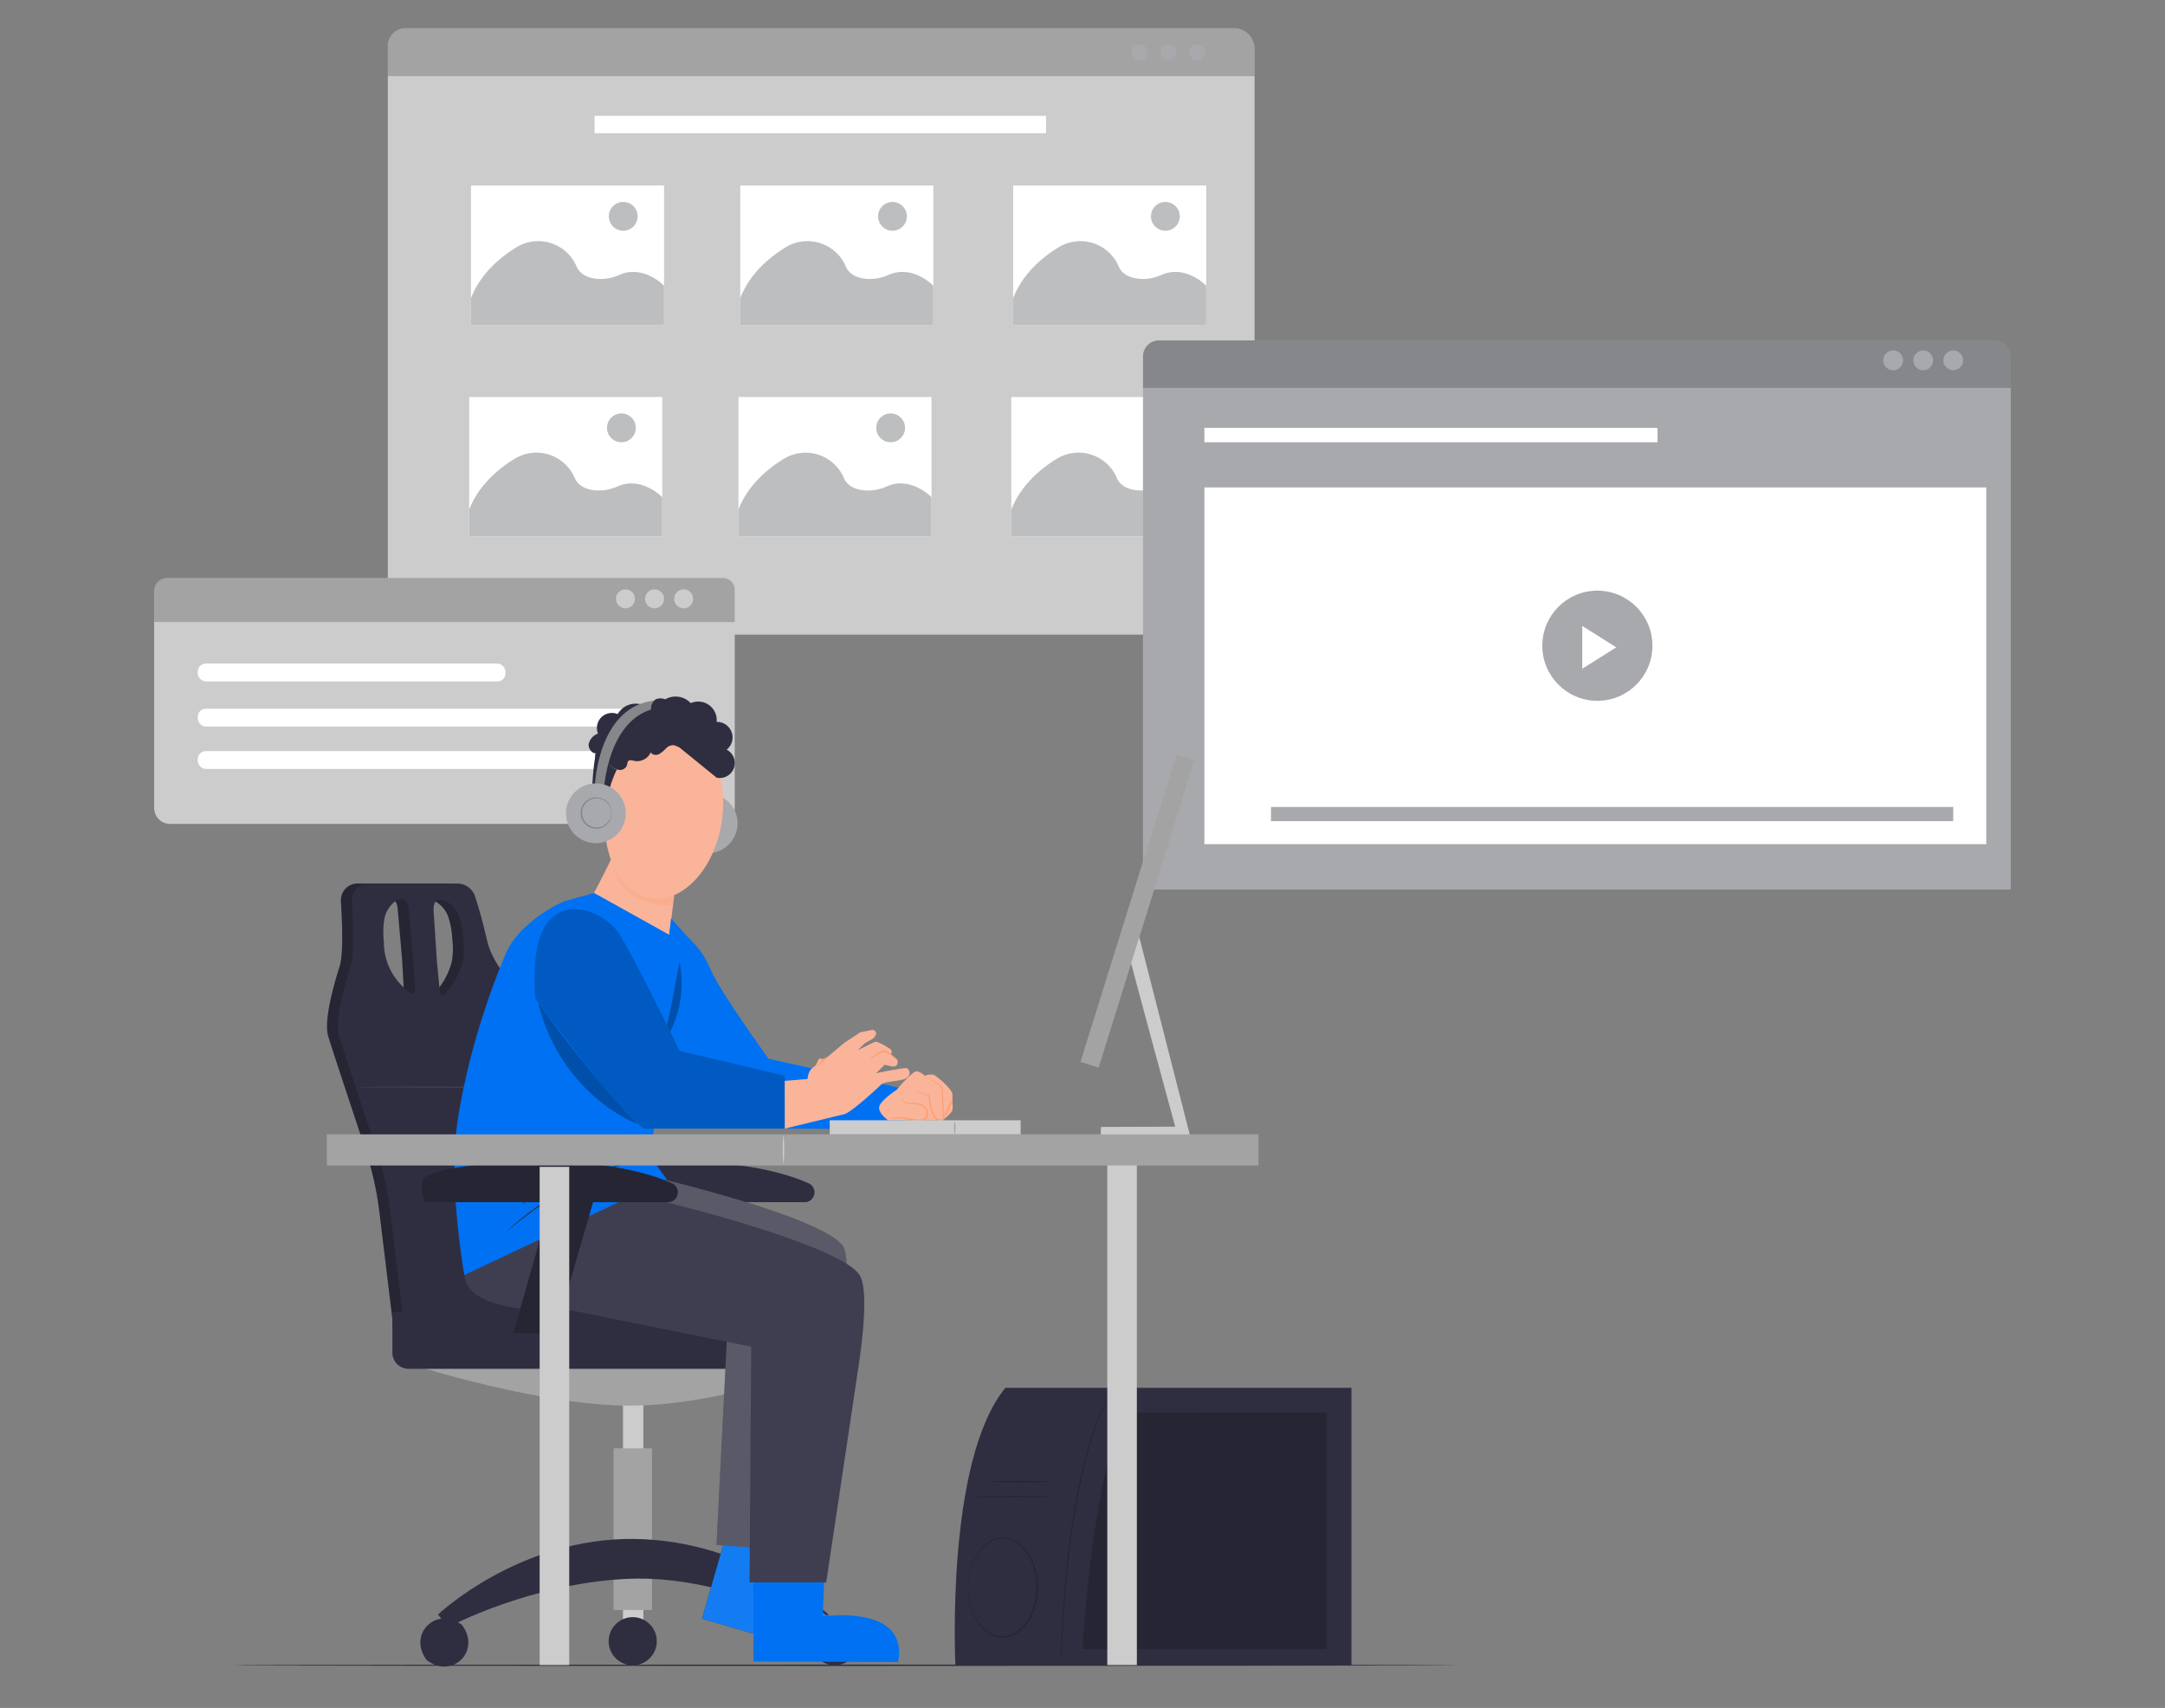 <svg id="ab22c838-9775-4173-b9fa-45bf7340ef21" data-name="Layer 1" xmlns="http://www.w3.org/2000/svg" width="865.76" height="682.89" viewBox="0 0 865.76 682.89"><rect x="0" y="0" width="865.76" height="682.89" fill="#808080" stroke="none"/><path d="M162.17,11.27H493.43a8.27,8.27,0,0,1,8.27,8.27v234.2a0,0,0,0,1,0,0H155.09a0,0,0,0,1,0,0V18.36A7.08,7.08,0,0,1,162.17,11.27Z" fill="#ccc"/><path d="M162.17,11.27H493.43a8.27,8.27,0,0,1,8.27,8.27V30.46a0,0,0,0,1,0,0H155.09a0,0,0,0,1,0,0V18.36A7.08,7.08,0,0,1,162.17,11.27Z" opacity="0.2"/><rect x="188.35" y="74.17" width="77.2" height="55.74" fill="#fff"/><path d="M206.52,98.87c-6.22,3.81-14.35,10.4-18.17,20.36v10.69h77.2V114.24s-8.18-8.6-17.91-4.32a17.83,17.83,0,0,1-9.54,1.49c-3.14-.43-6.4-1.77-7.7-5.25l-.15-.31A16.68,16.68,0,0,0,206.52,98.87Z" fill="#bcbec0"/><circle cx="249.22" cy="86.5" r="5.76" fill="#bcbec0"/><rect x="296.02" y="74.17" width="77.2" height="55.74" fill="#fff"/><path d="M314.19,98.87c-6.23,3.81-14.35,10.4-18.17,20.36v10.69h77.2V114.24s-8.19-8.6-17.91-4.32a17.85,17.85,0,0,1-9.55,1.49c-3.14-.43-6.39-1.77-7.7-5.25a3.31,3.31,0,0,0-.14-.31A16.68,16.68,0,0,0,314.19,98.87Z" fill="#bcbec0"/><circle cx="356.89" cy="86.5" r="5.76" fill="#bcbec0"/><rect x="405.15" y="74.17" width="77.2" height="55.74" fill="#fff"/><path d="M423.33,98.87c-6.23,3.81-14.36,10.4-18.18,20.36v10.69h77.2V114.24s-8.18-8.6-17.91-4.32a17.83,17.83,0,0,1-9.54,1.49c-3.14-.43-6.4-1.77-7.7-5.25l-.15-.31A16.67,16.67,0,0,0,423.33,98.87Z" fill="#bcbec0"/><circle cx="466.02" cy="86.5" r="5.76" fill="#bcbec0"/><rect x="187.62" y="158.74" width="77.2" height="55.74" fill="#fff"/><path d="M205.79,183.44c-6.23,3.81-14.35,10.4-18.17,20.35v10.69h77.2V198.8s-8.19-8.59-17.91-4.32a17.86,17.86,0,0,1-9.55,1.5c-3.14-.43-6.39-1.77-7.7-5.25a3.31,3.31,0,0,0-.14-.31A16.68,16.68,0,0,0,205.79,183.44Z" fill="#bcbec0"/><circle cx="248.49" cy="171.07" r="5.76" fill="#bcbec0"/><rect x="295.29" y="158.74" width="77.2" height="55.74" fill="#fff"/><path d="M313.46,183.44c-6.23,3.81-14.36,10.4-18.17,20.35v10.69h77.2V198.8s-8.19-8.59-17.91-4.32A17.86,17.86,0,0,1,345,196c-3.14-.43-6.39-1.77-7.7-5.25l-.14-.31A16.68,16.68,0,0,0,313.46,183.44Z" fill="#bcbec0"/><circle cx="356.16" cy="171.07" r="5.76" fill="#bcbec0"/><rect x="404.42" y="158.74" width="77.2" height="55.74" fill="#fff"/><path d="M422.59,183.44c-6.22,3.81-14.35,10.4-18.17,20.35v10.69h77.2V198.8s-8.19-8.59-17.91-4.32a17.86,17.86,0,0,1-9.55,1.5c-3.14-.43-6.39-1.77-7.7-5.25a3.31,3.31,0,0,0-.14-.31A16.68,16.68,0,0,0,422.59,183.44Z" fill="#bcbec0"/><circle cx="465.29" cy="171.07" r="5.76" fill="#bcbec0"/><rect x="237.76" y="46.3" width="180.54" height="6.97" fill="#fff"/><circle cx="455.75" cy="20.88" r="3.19" fill="#a7a9ac"/><circle cx="467.21" cy="20.88" r="3.19" fill="#a7a9ac"/><circle cx="478.67" cy="20.87" r="3.19" fill="#a7a9ac"/><path d="M234.84,361.07c1.13.11,11.53-21.6,11.53-21.6l23.92,13-2.63,21.48Z" fill="#f9b499"/><path d="M67,231.11H289.1a4.71,4.71,0,0,1,4.71,4.71v87.26a6.34,6.34,0,0,1-6.34,6.34H68a6.34,6.34,0,0,1-6.34-6.34v-86.7A5.27,5.27,0,0,1,67,231.11Z" fill="#ccc"/><rect x="79.08" y="265.32" width="123.05" height="7.13" rx="3.21" fill="#fff"/><rect x="79.08" y="283.37" width="200.49" height="7.13" rx="3.21" fill="#fff"/><rect x="79.08" y="300.32" width="200.49" height="7.13" rx="3.21" fill="#fff"/><path d="M67,231.11H289.1a4.71,4.71,0,0,1,4.71,4.71v12.87a0,0,0,0,1,0,0H61.69a0,0,0,0,1,0,0V236.38A5.27,5.27,0,0,1,67,231.11Z" opacity="0.2"/><circle cx="250.11" cy="239.43" r="3.8" fill="#ccc"/><circle cx="261.75" cy="239.43" r="3.8" fill="#ccc"/><circle cx="273.39" cy="239.43" r="3.8" fill="#ccc"/><path d="M463.37,136.09H797.43a6.64,6.64,0,0,1,6.64,6.64V355.65a0,0,0,0,1,0,0h-347a0,0,0,0,1,0,0V142.39A6.3,6.3,0,0,1,463.37,136.09Z" fill="#a7a9ac"/><path d="M463.66,136.09H797.43a6.64,6.64,0,0,1,6.64,6.64V155.1a0,0,0,0,1,0,0h-347a0,0,0,0,1,0,0V142.67A6.58,6.58,0,0,1,463.66,136.09Z" opacity="0.2"/><rect x="481.62" y="171.07" width="181.19" height="5.76" fill="#fff"/><circle cx="757.05" cy="144.08" r="3.96" fill="#a7a9ac"/><circle cx="769.06" cy="144.08" r="3.96" fill="#a7a9ac"/><circle cx="781.07" cy="144.08" r="3.96" fill="#a7a9ac"/><rect x="481.62" y="194.89" width="312.66" height="142.63" fill="#fff"/><circle cx="638.77" cy="258.18" r="22.02" fill="#a7a9ac"/><polygon points="632.72 250.27 632.72 267.38 646.34 258.83 632.72 250.27" fill="#fff"/><rect x="508.25" y="322.65" width="272.82" height="5.67" fill="#a7a9ac"/><circle cx="283" cy="329.2" r="11.95" fill="#a7a9ac"/><g id="afc4d786-6f0d-45ff-a11e-d37f555f0fe0" data-name="freepik--Floor--inject-658"><path d="M583.13,665.83c0,.14-109.73.27-245,.27S93,666,93,665.83s109.69-.28,245-.28S583.13,665.68,583.13,665.83Z" fill="#263238"/></g><path d="M540.43,554.89v111H382.06s-4.12-81.71,20-111Z" fill="#2f2e41"/><path d="M424.24,665.84a.76.76,0,0,1,0-.3v-.86c0-.8.05-1.92.08-3.32.1-2.9.2-7.07.44-12.23.62-10.3,1.55-24.57,3.94-40.16s5.76-29.53,9.42-39.19a76,76,0,0,1,5-11.16,31.55,31.55,0,0,1,1.77-2.81l.53-.69a1.34,1.34,0,0,1,.2-.21,1.2,1.2,0,0,1-.15.24l-.48.72c-.4.65-1,1.59-1.68,2.86a81,81,0,0,0-4.85,11.19c-3.55,9.68-6.86,23.59-9.24,39.19s-3.37,29.8-4.1,40.1c-.26,5.11-.47,9.28-.62,12.2-.07,1.41-.13,2.52-.18,3.32a5,5,0,0,1-.06.86A2.21,2.21,0,0,1,424.24,665.84Z" opacity="0.2"/><path d="M530.38,564.79v94.58h-97.6s4.7-78.57,18.78-94.62Z" opacity="0.2"/><path d="M391,598.39c0-.15,6.36-.28,14.25-.28s14.25.13,14.25.28-6.35.28-14.25.28S391,598.55,391,598.39Z" opacity="0.2"/><path d="M394.92,592.38c0-.16,5.73-.27,12.79-.27s12.8.11,12.8.27-5.73.28-12.8.28S394.92,592.54,394.92,592.38Z" opacity="0.2"/><path d="M387.17,634.83a1.22,1.22,0,0,1,0-.27v-.81a24,24,0,0,1,4.39-13.69,16,16,0,0,1,2.64-2.76,12.29,12.29,0,0,1,3.64-2,10.24,10.24,0,0,1,4.43-.44,11.43,11.43,0,0,1,4.44,1.61,17.18,17.18,0,0,1,6.27,7.77,27.14,27.14,0,0,1,0,21.08,17.12,17.12,0,0,1-6.27,7.77,11.43,11.43,0,0,1-4.44,1.61,10.24,10.24,0,0,1-4.43-.44,12.29,12.29,0,0,1-3.64-2,15.34,15.34,0,0,1-2.64-2.76,24,24,0,0,1-4.39-13.68V635a1.22,1.22,0,0,1,0-.27,1.22,1.22,0,0,1,0,.27,5,5,0,0,0,.05.81c.06,1,.17,2,.33,3.06a23.29,23.29,0,0,0,4.23,10.35,15.64,15.64,0,0,0,2.61,2.66,11.38,11.38,0,0,0,3.52,1.88,9.63,9.63,0,0,0,4.23.41,10.94,10.94,0,0,0,4.24-1.57,16.72,16.72,0,0,0,6.05-7.55,26.88,26.88,0,0,0,0-20.65,16.72,16.72,0,0,0-6.05-7.55,10.92,10.92,0,0,0-4.24-1.56,9.93,9.93,0,0,0-4.23.39,11.65,11.65,0,0,0-3.52,1.9,16,16,0,0,0-2.61,2.65,23.45,23.45,0,0,0-4.23,10.35c-.16,1-.27,2-.33,3.07a3.7,3.7,0,0,1-.05.8A2,2,0,0,1,387.17,634.83Z" opacity="0.2"/><path d="M223.94,457.25c-3.86-18.1-7.35-43.56-13.47-52.74-5-7.41-17.13-15.29-20.25-29.05-1.67-7.35-3.4-13.19-4.64-17a7.49,7.49,0,0,0-7.14-5.19H143a6.67,6.67,0,0,0-6.68,6.65c0,.14,0,.29,0,.44.52,8.2,1.06,21.19-.52,26.09-2.34,7.36-6.16,20.89-4.69,27.32.58,2.54,10,30.48,15.32,46.89a126.35,126.35,0,0,1,5.3,24.07L157.6,533l84.57-1.85S226.87,470.82,223.94,457.25Zm-62.82-60.14c-.52.39-1.24,0-1.74-.43a28.53,28.53,0,0,1-8.77-11.39,28.07,28.07,0,0,1-1.54-8.61,34.45,34.45,0,0,1,.15-9,11.41,11.41,0,0,1,4.56-7.42,3.6,3.6,0,0,1,3.53-.53c1.22.66,1.54,2.23,1.73,3.59l1.78,20.48c.19,3.87.53,8.47.64,12A1.46,1.46,0,0,1,161.12,397.11Zm19.55-12.62a28.78,28.78,0,0,1-6.91,12.6c-.45.47-1.06,1-1.66.68s-.51-.76-.58-1.22c-.42-3.58-.78-8.12-1.17-12L169,364.06c0-1.38.07-3,1.17-3.81a3.56,3.56,0,0,1,3.57,0,11.33,11.33,0,0,1,5.64,6.67,34.05,34.05,0,0,1,1.51,8.84A28.72,28.72,0,0,1,180.67,384.49Z" fill="#2f2e41"/><path d="M223.94,457.25c-3.86-18.1-7.35-43.56-13.47-52.74-5-7.41-17.13-15.29-20.25-29.05-1.67-7.35-3.4-13.19-4.64-17a7.49,7.49,0,0,0-7.14-5.19H143a6.67,6.67,0,0,0-6.68,6.65c0,.14,0,.29,0,.44.52,8.2,1.06,21.19-.52,26.09-2.34,7.36-6.16,20.89-4.69,27.32.58,2.54,10,30.48,15.32,46.89a126.35,126.35,0,0,1,5.3,24.07L157.6,533l84.57-1.85S226.87,470.82,223.94,457.25Zm-62.82-60.14c-.52.39-1.24,0-1.74-.43a28.53,28.53,0,0,1-8.77-11.39,28.07,28.07,0,0,1-1.54-8.61,34.45,34.45,0,0,1,.15-9,11.41,11.41,0,0,1,4.56-7.42,3.6,3.6,0,0,1,3.53-.53c1.22.66,1.54,2.23,1.73,3.59l1.78,20.48c.19,3.87.53,8.47.64,12A1.46,1.46,0,0,1,161.12,397.11Zm19.55-12.62a28.78,28.78,0,0,1-6.91,12.6c-.45.47-1.06,1-1.66.68s-.51-.76-.58-1.22c-.42-3.58-.78-8.12-1.17-12L169,364.06c0-1.38.07-3,1.17-3.81a3.56,3.56,0,0,1,3.57,0,11.33,11.33,0,0,1,5.64,6.67,34.05,34.05,0,0,1,1.51,8.84A28.72,28.72,0,0,1,180.67,384.49Z" opacity="0.2"/><path d="M228.35,457.25c-3.85-18.1-7.35-43.56-13.47-52.74-5-7.41-17.12-15.29-20.25-29.05-1.68-7.35-3.39-13.19-4.64-17a7.47,7.47,0,0,0-7.13-5.19h-35.5a6.67,6.67,0,0,0-6.67,6.67c0,.14,0,.28,0,.42.52,8.2,1.06,21.19-.51,26.09-2.35,7.36-6.16,20.89-4.7,27.32.58,2.54,10,30.48,15.33,46.89a127.1,127.1,0,0,1,5.29,24.07L162,533l84.59-1.85S231.24,470.82,228.35,457.25Zm-62.82-60.14c-.52.39-1.24,0-1.75-.43a24.43,24.43,0,0,1-10.27-20,34,34,0,0,1,.15-9,11.41,11.41,0,0,1,4.56-7.42,3.6,3.6,0,0,1,3.53-.53c1.22.66,1.53,2.23,1.73,3.59l1.77,20.48c.2,3.87.53,8.47.65,12A1.51,1.51,0,0,1,165.53,397.11Zm19.54-12.62a28.72,28.72,0,0,1-6.93,12.6c-.44.47-1,1-1.66.68a1.49,1.49,0,0,1-.56-1.22c-.43-3.58-.78-8.12-1.19-12l-1.34-20.51c0-1.38.06-3,1.17-3.81a3.54,3.54,0,0,1,3.56,0,11.35,11.35,0,0,1,5.65,6.67,34,34,0,0,1,1.5,8.84A28.1,28.1,0,0,1,185.07,384.49Z" fill="#2f2e41"/><path d="M219.88,434.68c0,.16-17.11.28-38.2.28s-38.2-.12-38.2-.28,17.1-.28,38.2-.28S219.88,434.5,219.88,434.68Z" fill="#3f3d56"/><path d="M249.11,542.61s-17.75-71.56-20.64-85.13c-3.86-18.1-7.35-43.56-13.48-52.73-5-7.42-17.11-15.3-20.25-29.06-1.67-7.35-3.39-13.19-4.64-17a7.48,7.48,0,0,0-7.13-5.19" fill="none"/><path d="M244.6,542.61s-18-71.56-20.86-85.13c-3.85-18.1-7.35-43.56-13.47-52.73-5-7.42-17.12-15.3-20.25-29.06-1.66-7.35-3.39-13.19-4.64-17a7.5,7.5,0,0,0-7.13-5.19" fill="none"/><rect x="249.13" y="560.69" width="8.15" height="89.72" fill="#ccc"/><rect x="245.4" y="579.11" width="15.28" height="64.62" fill="#ccc"/><rect x="245.4" y="579.11" width="15.28" height="64.62" opacity="0.2"/><path d="M166.8,546.19S216.28,562,252,562s76.91-15.83,76.91-15.83H164.56" fill="#ccc"/><path d="M166.8,546.19S216.28,562,252,562s76.91-15.83,76.91-15.83H164.56" opacity="0.2"/><path d="M156.9,524.44v16.35a6.5,6.5,0,0,0,6.51,6.51H325.79a6.51,6.51,0,0,0,6.51-6.51V533a6.52,6.52,0,0,0-6.43-6.51l-169-2" fill="#2f2e41"/><path d="M175.15,645.54s32.55-30.89,78.66-30.22,77.46,30.22,77.46,30.22l-4.52,5.1S290,629.58,251.1,631.27s-72,19.37-72,19.37Z" fill="#2f2e41"/><path d="M184.73,649.7c7.83,10.29-3.8,21.92-14.08,14.08C162.82,653.5,174.44,641.88,184.73,649.7Z" fill="#2f2e41"/><path d="M262.64,656.2a9.62,9.62,0,1,1-9.63-9.61h0a9.61,9.61,0,0,1,9.62,9.6Z" fill="#2f2e41"/><path d="M343.38,656.2a9.61,9.61,0,1,1-9.61-9.61,9.6,9.6,0,0,1,9.61,9.61Z" fill="#2f2e41"/><path d="M223.38,476.08l1.06,4.6h97.33a3.93,3.93,0,0,0,3.88-3.3h0a3.9,3.9,0,0,0-2.25-4.23c-6.17-2.83-23.18-9-53.55-8.62-43.06.49-46.47,7.27-46.47,7.27Z" fill="#2f2e41"/><path d="M292.83,476.87c-.19,1.48-16.28,56.13-16.28,56.13H259.91L276,476.87Z" fill="#2f2e41"/><path d="M269.6,356.55a46.7,46.7,0,0,1-24.12-11.78s-.74,16.8,23.43,17.4Z" fill="#f9af8f"/><path d="M286.86,305.48s-2.45-8.93-6.27-11.44c-4.63-3-7.41,2.12-12,.17s-8.9-4.82-14.19-1.83c-5.79,3.29-3.69,6.4-4.8,12.36-4.51,24.13-9.85,30.42-9.61,18.8,0-1.27-3.32-2.72-3.18-8.09.24-6.95,1.06-15.33,3.25-20,1.82-3.94,4.54-6.47,9.15-9.05,7.28-4.07,16.4-3,22.5-1.54S288.82,295,286.86,305.48Z" fill="#2f2e41"/><path d="M238,301a2.17,2.17,0,0,0,.34,1.85,3,3,0,0,0,1.7,1.33,3.18,3.18,0,0,0,2.73-.43l-.38-.1a9.07,9.07,0,0,0,1.55,2.54,5.15,5.15,0,0,0,1.55,1.27,4.15,4.15,0,0,0,4.69-.76,5.41,5.41,0,0,0,1-1.82,1.78,1.78,0,0,0,.17-.74s-.14.23-.36.65a6.07,6.07,0,0,1-1.06,1.64,3.77,3.77,0,0,1-5.33-.31,3.11,3.11,0,0,1-.23-.28,9.06,9.06,0,0,1-1.47-2.39l-.13-.29-.26.18a2.82,2.82,0,0,1-3.88-.63A4.59,4.59,0,0,1,238,301Z" fill="#455a64"/><path d="M321.29,610.69,311.9,639s25.6,19.06,24.36,24.45l-55.5-16.26L293.6,602.5Z" fill="#263238"/><path d="M321.29,610.69,311.9,639s31.48,3.82,24.36,24.45l-55.5-16.26L293.6,602.5Z" fill="#0071f2"/><g opacity="0.08"><path d="M321.29,610.69,311.9,639s31.48,3.82,24.36,24.45l-55.5-16.26L293.6,602.5Z" fill="#fff"/></g><path d="M312.87,638.92c-.08.28-1.47,0-3.06.48s-2.63,1.41-2.86,1.23.65-1.62,2.59-2.12S313,638.73,312.87,638.92Z" fill="#e0e0e0"/><path d="M318,643.08c0,.28-1.33.4-2.58,1.28s-1.87,2-2.11,1.91,0-1.67,1.6-2.73S318.06,642.82,318,643.08Z" fill="#e0e0e0"/><path d="M319.26,651c-.26,0-.24-1.49.89-2.77s2.57-1.49,2.62-1.24-1,.83-1.88,1.9S319.54,651.07,319.26,651Z" fill="#e0e0e0"/><path d="M314.3,632.28c-.19.21-1.32-.53-2.88-.87s-2.9-.21-3-.49,1.36-.9,3.17-.46S314.49,632.11,314.3,632.28Z" fill="#e0e0e0"/><path d="M330.14,618,329,646.28s34.55-5.1,30.15,18.24l-57.84-.18-.09-46.5Z" fill="#0071f2"/><path d="M260.66,470.45s67.79,15.73,76.42,27.73c7.28,10.14-13.24,122.2-13.24,122.2l-37.34-2.66,5-98.36-77.65-24.69,11.74-29.83Z" fill="#2f2e41"/><path d="M260.66,470.45s67.79,15.73,76.42,27.73c7.28,10.14-13.24,122.2-13.24,122.2l-37.34-2.66,5-98.36-77.65-24.69,11.74-29.83Z" fill="#fff" opacity="0.21"/><path d="M265.81,480.54s70.87,17.22,78.05,29.47c3.34,5.71,1.14,24.45-.1,33.3-.85,6-13.38,89.39-13.38,89.39H299.74l.68-94.26h0l-73.65-14.83s-39.53,3-41.06-13.86l16.49-22.29,39-19.25Z" fill="#2f2e41"/><path d="M265.81,480.54s70.87,17.22,78.05,29.47c3.34,5.71,1.14,24.45-.1,33.3-.85,6-13.38,89.39-13.38,89.39H299.74l.68-94.26h0l-73.65-14.83s-39.53,3-41.06-13.86l16.49-22.29,39-19.25Z" fill="#fff" opacity="0.08"/><path d="M270.29,371.8s8.84,3.6,13.87,15.82c3.54,8.59,23.18,35.71,23.18,35.71l52.27,11.6,1.77,16.67-83.59-.68-11.65-37Z" fill="#0071f2"/><path d="M268.35,367.22l7.9,8.76-16.71,85.79,7.13,9.81-81,38.22s-6.18-35-3.09-58.57c3.09-23.43,11.08-49.93,19.93-70.49,3.68-8.54,14.67-16.83,23.3-20.43l11.8-3.26,30,16.71Z" fill="#0071f2"/><path d="M202.51,492.45A3.05,3.05,0,0,1,203,492l1.4-1.29c.62-.56,1.37-1.24,2.28-2s1.93-1.63,3.1-2.54c2.32-1.85,5.18-3.92,8.48-6.11s7-4.38,11-6.51,7.94-3.89,11.58-5.39,7-2.65,9.8-3.52c1.41-.46,2.72-.8,3.85-1.12s2.12-.58,2.92-.76l1.87-.44a2.85,2.85,0,0,1,.65-.11,3.35,3.35,0,0,1-.63.22l-1.83.52c-.81.22-1.78.49-2.91.84s-2.4.71-3.8,1.2c-2.82.92-6.12,2.12-9.74,3.61s-7.52,3.32-11.52,5.42-7.68,4.33-11,6.45-6.13,4.23-8.47,6c-1.2.87-2.23,1.74-3.18,2.46s-1.71,1.38-2.33,1.92L203.05,492A3.49,3.49,0,0,1,202.51,492.45Z" fill="#263238"/><path d="M242.82,462.84c.06.13-7.56,4.42-17,9.53s-17.22,9.25-17.29,9.12,7.56-4.41,17-9.53S242.76,462.71,242.82,462.84Z" fill="#263238"/><g opacity="0.3"><path d="M215.22,400.88c4.87,21.05,19.75,39.9,39.57,48.48A467.73,467.73,0,0,1,215.22,400.88Z"/></g><g opacity="0.3"><path d="M271.74,384.86c1.92,8.91.5,20-4,28l-1.16-2.32c1.58-6.68,3.85-18.57,5.1-25.67"/></g><path d="M358.57,435.76c.45-.68,6.35-7.42,7.89-7.42s3.38,1.8,3.38,1.8a5.85,5.85,0,0,1,3.38-.45c1.34.45,7.65,5.86,7.65,7.89V441a8.73,8.73,0,0,1,0,2.7c-.23,1.58-4.05,4.24-4.05,4.24H355.2s-4.13-2.79-3.61-5.41S358.57,435.76,358.57,435.76Z" fill="#f9b499"/><path d="M369.86,430.12a8.46,8.46,0,0,1,1.34.77l3.57,2.25A10.83,10.83,0,0,1,376,434a3.18,3.18,0,0,1,.87,1.35A6.75,6.75,0,0,1,377,437c0,.56.05,1.13.08,1.71.12,2.37.25,5,.37,7.67l.07,1.23v.21l-.2,0-1.33.33H376a2.84,2.84,0,0,1-1.7-.63,4.77,4.77,0,0,1-1.05-1.31,10.88,10.88,0,0,1-1.14-2.91,26.74,26.74,0,0,1-.75-5.19l.12.16-3.77-1.49a8.3,8.3,0,0,1-1.36-.61,7.76,7.76,0,0,1,1.42.43l3.83,1.33h.12v.13a26.63,26.63,0,0,0,.83,5.09,11.07,11.07,0,0,0,1.11,2.77,2.9,2.9,0,0,0,2.36,1.68h-.06l1.32-.33-.2.27a10.2,10.2,0,0,0-.05-1.23c-.12-2.71-.24-5.3-.33-7.67a12.31,12.31,0,0,0-.08-1.72,6.22,6.22,0,0,0-.14-1.55,2.75,2.75,0,0,0-.74-1.19,11.1,11.1,0,0,0-1.11-.79l-3.48-2.4A7.28,7.28,0,0,1,369.86,430.12Z" fill="#ff9a6c"/><path d="M355.2,447.14a7.78,7.78,0,0,1,1.45-.19l3.94-.31h.06a45.1,45.1,0,0,0,4.45.8,22.59,22.59,0,0,0,2.6.21,2.88,2.88,0,0,0,2.37-.67,2.11,2.11,0,0,0,.38-1.33c0-.49-.07-1-.09-1.51a1.89,1.89,0,0,0-.59-1.12,4.92,4.92,0,0,0-1.06-.8,8.23,8.23,0,0,0-4.63-.82,3.65,3.65,0,0,1-3.07-1.22c-.47-.68-.43-1.17-.4-1.16a3.85,3.85,0,0,0,.56,1.06,3.53,3.53,0,0,0,2.91,1,8.35,8.35,0,0,1,4.87.76,4.9,4.9,0,0,1,1.19.88,2.31,2.31,0,0,1,.75,1.45c0,.46.09,1,.09,1.53a2.69,2.69,0,0,1-.49,1.65,2.34,2.34,0,0,1-1.36.77,6.21,6.21,0,0,1-1.43.08,21.37,21.37,0,0,1-2.65-.23,38.36,38.36,0,0,1-4.49-.9h.06l-3.95.15A6.59,6.59,0,0,1,355.2,447.14Z" fill="#ff9a6c"/><path d="M377.27,447.05a35.14,35.14,0,0,1,1.74-3.92,17.94,17.94,0,0,1,2-3.81,19.3,19.3,0,0,1-1.51,4A12.37,12.37,0,0,1,377.27,447.05Z" fill="#ff9a6c"/><path d="M214.16,399.35s38.13,51.9,44.06,51.9h55.66V430.12l-42.09-9.92s-20.73-42.9-25.32-48.4-16.85-12.89-26-4.63S214.16,399.35,214.16,399.35Z" fill="#0071f2"/><path d="M214.16,399.35s38.13,51.9,44.06,51.9h55.66V430.12l-42.09-9.92s-20.73-42.9-25.32-48.4-16.85-12.89-26-4.63S214.16,399.35,214.16,399.35Z" opacity="0.2"/><path d="M313.8,432.16l9.12-.73s.2-3.38,2.19-4.58,1.79-3.78,3-3.58a5.18,5.18,0,0,0,2,0l7.56-6.35,6.35-4.18,5-1s3,.79,0,3.58l-3.18,1.79L343,419.9l6.35-3.12a2.14,2.14,0,0,1,1.88,0,27,27,0,0,1,4.89,2.74,1.39,1.39,0,0,1,.05,2l-.05,0,2.81,2.4s.59,3.17-2.6,2.39l-2.58-.6-3.38,3.39s11.55-2.4,12.34-2a2.28,2.28,0,0,1,.64,3.15,2.43,2.43,0,0,1-.64.64c-1.79,1.58-8.76,1.19-10.35,2.78s-12.13,11.21-14.71,11.81-23.83,5.78-23.83,5.78Z" fill="#f9b499"/><path d="M359,423.91a11.49,11.49,0,0,1-1.57-1.12c-.48-.35-1.06-.76-1.69-1.19a8.77,8.77,0,0,0-1.06-.66,2.31,2.31,0,0,0-1.06-.44,6.53,6.53,0,0,0-2.23.93c-.67.37-1.29.72-1.8,1.06a9.83,9.83,0,0,1-1.68.93,5.89,5.89,0,0,1,1.48-1.24c.49-.34,1.06-.73,1.77-1.13l1.06-.61a3.23,3.23,0,0,1,1.36-.42,1.13,1.13,0,0,1,.41.05l.35.14.58.33c.37.23.72.47,1.06.71.64.46,1.19.91,1.64,1.3C358.51,423.24,359,423.81,359,423.91Z" fill="#ff9a6c"/><path d="M331,422.5c.08.12-.87.94-2,2s-2,1.95-2.12,1.84a7,7,0,0,1,1.76-2.21A5.67,5.67,0,0,1,331,422.5Z" fill="#ff9a6c"/><path d="M168.72,476.08l1.06,4.6h97.34a3.93,3.93,0,0,0,3.87-3.3h0a3.9,3.9,0,0,0-2.24-4.23c-6.18-2.83-23.19-9-53.55-8.62-43.06.49-46.47,7.27-46.47,7.27Z" fill="#2f2e41"/><path d="M168.72,476.08l1.06,4.6h97.34a3.93,3.93,0,0,0,3.87-3.3h0a3.9,3.9,0,0,0-2.24-4.23c-6.18-2.83-23.19-9-53.55-8.62-43.06.49-46.47,7.27-46.47,7.27Z" opacity="0.2"/><path d="M238.17,476.87C238,478.35,221.89,533,221.89,533H205.25l16.07-56.13Z" fill="#2f2e41"/><path d="M238.17,476.87C238,478.35,221.89,533,221.89,533H205.25l16.07-56.13Z" opacity="0.2"/><path d="M451.48,381.69c-.11.58,18.47,68.79,18.47,68.79l-29.66.1-.13,3.1h35.62l-20.22-79.12Z" fill="#ccc"/><rect x="390.51" y="360.47" width="128.77" height="7.56" transform="translate(-28.33 689.99) rotate(-72.67)" fill="#ccc"/><rect x="390.51" y="360.47" width="128.77" height="7.56" transform="translate(-28.33 689.99) rotate(-72.67)" opacity="0.2"/><rect x="331.79" y="447.92" width="76.35" height="5.66" fill="#ccc"/><path d="M381.8,453.85a14.72,14.72,0,0,1,0-5.69A15.12,15.12,0,0,1,381.8,453.85Z" opacity="0.2"/><rect x="215.8" y="466.54" width="11.83" height="199.2" fill="#ccc"/><rect x="442.79" y="462.59" width="11.83" height="203.15" fill="#ccc"/><rect x="130.74" y="453.57" width="372.51" height="12.41" fill="#ccc"/><rect x="130.74" y="453.57" width="372.51" height="12.41" opacity="0.2"/><path d="M313.33,465.63a34.76,34.76,0,0,1-.28-6,33.8,33.8,0,0,1,.28-6,67.47,67.47,0,0,1,0,12.06Z" fill="#ccc"/><ellipse cx="265.53" cy="325.01" rx="34.51" ry="23.36" transform="translate(-95.68 538.71) rotate(-81.36)" fill="#f9b499"/><path d="M260.09,283.83c.28-4.73,3.53-5.06,5.94-4.24a8.37,8.37,0,0,1,10.2,1.54,7.4,7.4,0,0,1,9.76,3.81,7.31,7.31,0,0,1,.59,3.69,6.23,6.23,0,0,1,4,11.11,6,6,0,0,1-4,11.2l-27.09-22C258,286.9,260,286.36,260.09,283.83Z" fill="#2f2e41"/><path d="M243.39,305.41a8.81,8.81,0,0,0,3.68,2.32,3,3,0,0,0,3.62-1.67c.19-.63.14-1.4.62-1.84s1.49-.21,2.25,0a6,6,0,0,0,6.67-3.42c.55,1.06,2.12,1.27,3.29.74a13.83,13.83,0,0,0,2.87-2.36,3.79,3.79,0,0,1,3.36-1.17,9.4,9.4,0,0,0,2,.71c1.22,0,2-1.29,2.34-2.48s.67-2.56,1.78-3.08,2.23,0,3.32.34,2.57.24,3-.82A2.16,2.16,0,0,0,282,291a6,6,0,0,0-6.76-3.18,8.17,8.17,0,0,0-14.69-3.53A8.31,8.31,0,0,0,247,285.52a6,6,0,0,0-7.86,7.8,5.69,5.69,0,0,0-3.71,4.1c-.28,1.9,1.33,4.05,3.25,3.79a3.33,3.33,0,1,0,5.29,4.05" fill="#2f2e41"/><path d="M237.91,315.23v1h3.45c3-30.27,19.25-32.27,18.89-32.53a4.3,4.3,0,0,1,1.35-3.58C238.74,282.81,237.75,314.75,237.91,315.23Z" fill="#a7a9ac"/><path d="M237.91,315.23v1h3.45c3-30.27,19.25-32.27,18.89-32.53a4.3,4.3,0,0,1,1.35-3.58C238.74,282.81,237.75,314.75,237.91,315.23Z" opacity="0.2"/><circle cx="238.28" cy="325.18" r="11.95" fill="#a7a9ac"/><path d="M244.58,325a12,12,0,0,0-.29-1.45,6.1,6.1,0,0,0-2.21-3.18,5.81,5.81,0,1,0,0,9.3,6.14,6.14,0,0,0,2.21-3.17c.25-.91.23-1.46.29-1.45s0,.12,0,.38a4.7,4.7,0,0,1-.13,1.12,6,6,0,0,1-2.18,3.45,6.19,6.19,0,0,1-5.92,1,6.05,6.05,0,0,1-2.94-2.19,6.26,6.26,0,0,1,8.72-8.79l.14.1a6,6,0,0,1,2.18,3.46,4.67,4.67,0,0,1,.13,1.11C244.61,324.84,244.6,325,244.58,325Z" opacity="0.2"/></svg>